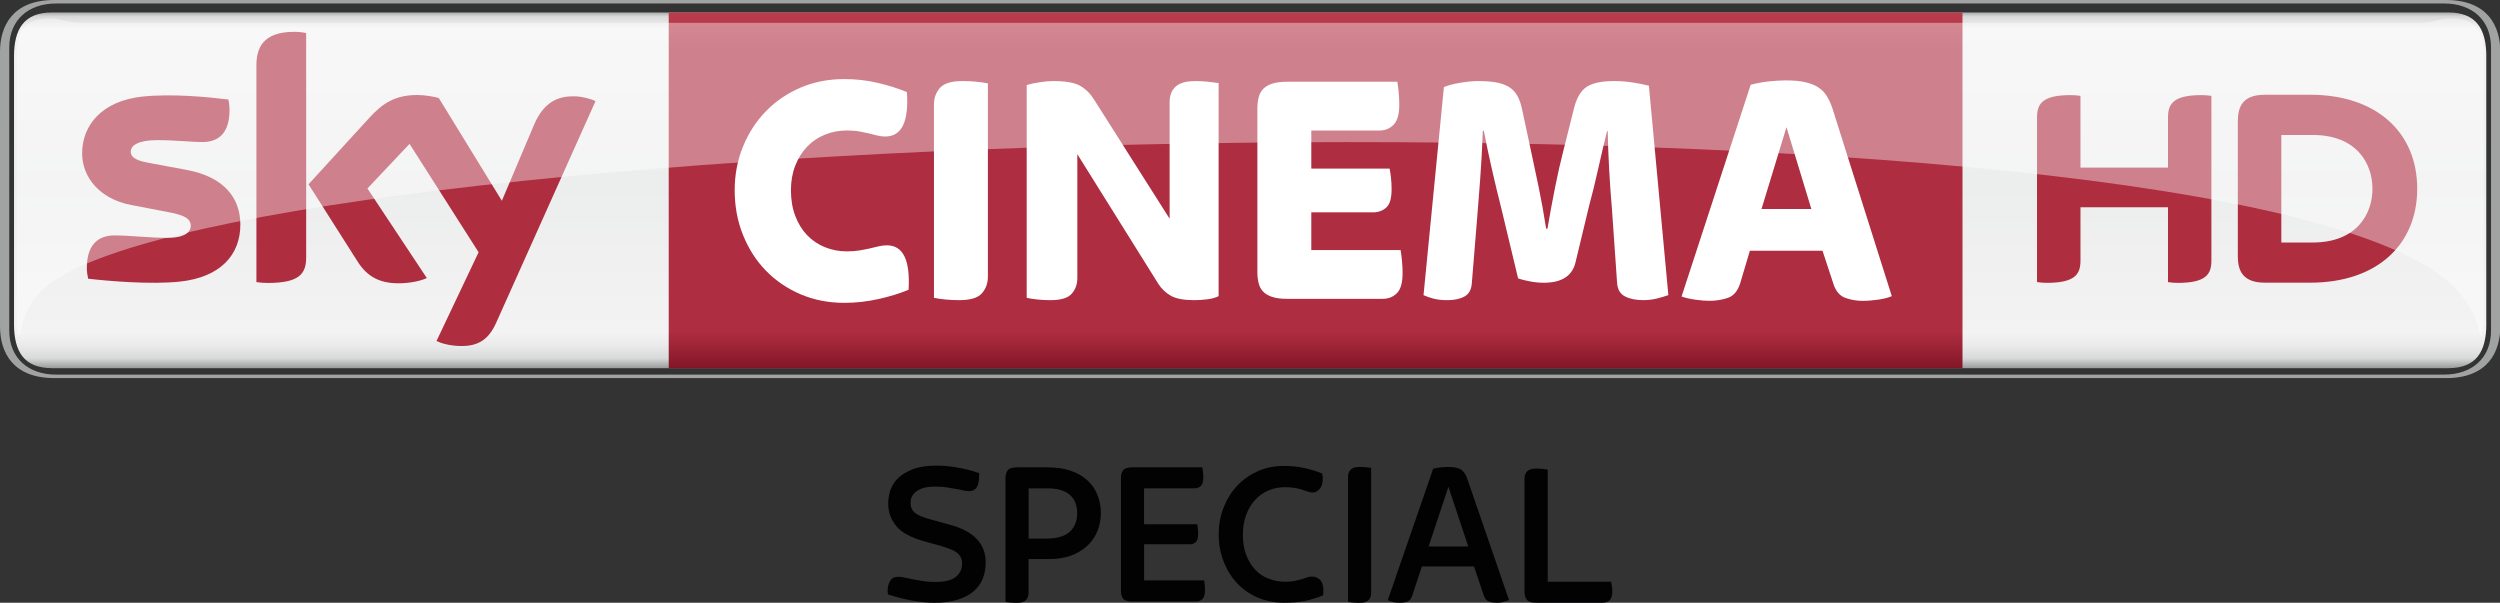 <svg version="1.1" viewBox="0 0 1061.9 256.02" xml:space="preserve" xmlns="http://www.w3.org/2000/svg" xmlns:xlink="http://www.w3.org/1999/xlink">
<rect x="0" y="0" width="1061.9" height="256.02" fill="#333333" stroke="none"/>
<style type="text/css">
	.st0{fill:#A1A2A2;}
	.st1{clip-path:url(#SVGID_2_);fill:url(#SVGID_3_);}
	.st2{clip-path:url(#SVGID_5_);fill:url(#SVGID_6_);}
	.st3{fill:#FFFFFF;}
	.st4{fill:#AE2D3F;}
	.st5{opacity:0.4;}
	.st6{clip-path:url(#SVGID_8_);fill:#FFFFFF;}
	.st7{fill:#020203;}
</style>
<g transform="matrix(1.477,0,0,1.477,-6.808,-5.952)">
	
		<path class="st0" d="m20.79 111.77c-8.06 0-13.52-4.76-13.52-12.68v-81.38c0-7.92 5.45-12.68 13.52-12.68h686.68c8.07 0 13.52 4.76 13.52 12.68v81.37c0 7.92-5.45 12.68-13.52 12.68h-686.68zm687.24 1c11.97 0 15.62-7.44 15.62-14.88v-78.97c0-7.44-3.65-14.89-15.62-14.89h-687.8c-11.97 0-15.62 7.44-15.62 14.89v78.96c0 7.44 3.65 14.88 15.62 14.88h687.8z" fill="#a1a2a2"/>
	
	
		<defs><path id="SVGID_1_" d="m19.57 7.61c-8.06 0-10.93 4.76-10.93 12.68v76.94c0 7.92 2.87 12.68 10.93 12.68h689.13c8.06 0 10.93-4.76 10.93-12.68v-76.94c0-7.92-2.87-12.68-10.93-12.68z"/></defs>
		<clipPath id="SVGID_2_">
			<use width="100%" height="100%" xlink:href="#SVGID_1_"/>
		</clipPath>
		
			<linearGradient id="SVGID_3_" x2="1" y1="181.42" y2="181.42" gradientTransform="matrix(0,104.02,-104.02,0,19234,6.716)" gradientUnits="userSpaceOnUse">
			<stop stop-color="#858685" offset="0"/>
			<stop stop-color="#D8D9D9" offset=".02"/>
			<stop stop-color="#F4F3F4" offset=".052"/>
			<stop stop-color="#ECEDED" offset=".483"/>
			<stop stop-color="#F4F3F4" offset=".895"/>
			<stop stop-color="#EAEAEB" offset=".929"/>
			<stop stop-color="#D8D9D9" offset=".964"/>
			<stop stop-color="#858685" offset="1"/>
		</linearGradient>
		<rect class="st1" x="8.63" y="7.61" width="710.99" height="102.3" clip-path="url(#SVGID_2_)" fill="url(#SVGID_3_)"/>
	
	
		<defs><rect id="SVGID_4_" x="196.92" y="7.64" width="372.07" height="102.3"/></defs>
		<clipPath id="SVGID_5_">
			<use width="100%" height="100%" xlink:href="#SVGID_4_"/>
		</clipPath>
		
			<linearGradient id="SVGID_6_" x1="-1.0889e-5" x2="1" y1="181.42" y2="181.42" gradientTransform="matrix(0,-102.3,-102.3,0,18942,109.94)" gradientUnits="userSpaceOnUse">
			<stop stop-color="#821626" offset="0"/>
			<stop stop-color="#AE2D40" offset=".104"/>
			<stop stop-color="#AE2D40" offset=".898"/>
			<stop stop-color="#BA3D4D" offset="1"/>
			<stop stop-color="#BA3D4D" offset="1"/>
		</linearGradient>
		<rect class="st2" x="196.92" y="7.64" width="372.07" height="102.3" clip-path="url(#SVGID_5_)" fill="url(#SVGID_6_)"/>
	
	<g fill="#fff">
		<path class="st3" d="m247.41 91.12c-4.54 0-8.72-0.82-12.55-2.45s-7.15-3.89-9.96-6.77-5.01-6.31-6.61-10.28-2.4-8.26-2.4-12.87c0-4.48 0.8-8.68 2.4-12.58s3.8-7.3 6.61-10.18 6.13-5.14 9.96-6.77 8.02-2.45 12.55-2.45c3.26 0 6.42 0.35 9.48 1.06 3.07 0.71 5.91 1.6 8.53 2.69 0.58 8.52-1.5 12.77-6.23 12.77-0.83 0-1.6-0.1-2.3-0.29s-1.47-0.39-2.3-0.58-1.76-0.39-2.78-0.58-2.24-0.29-3.64-0.29c-2.24 0-4.34 0.4-6.32 1.2s-3.69 1.95-5.13 3.46-2.57 3.31-3.4 5.43c-0.83 2.11-1.25 4.48-1.25 7.11 0 2.75 0.42 5.22 1.25 7.39 0.83 2.18 1.96 4.02 3.4 5.52s3.15 2.66 5.13 3.46 4.09 1.2 6.32 1.2c1.4 0 2.65-0.1 3.74-0.29s2.06-0.38 2.92-0.58c0.86-0.19 1.68-0.38 2.44-0.58 0.77-0.19 1.57-0.29 2.4-0.29 4.66 0 6.74 4.26 6.23 12.78-2.62 1.09-5.54 1.99-8.77 2.69-3.22 0.72-6.46 1.07-9.72 1.07"/>
		<path class="st3" d="m280.48 90.35c-1.34 0-2.67-0.06-3.98-0.19s-2.41-0.29-3.3-0.48v-55.61c0-1.86 0.57-3.44 1.72-4.76 1.15-1.31 3.32-1.97 6.51-1.97 1.34 0 2.67 0.06 3.98 0.19s2.41 0.29 3.3 0.48v55.61c0 1.86-0.57 3.44-1.72 4.75-1.15 1.33-3.32 1.98-6.51 1.98"/>
		<path class="st3" d="m306.68 90.35c-1.28 0-2.52-0.06-3.74-0.19-1.21-0.13-2.24-0.29-3.07-0.48v-61.18c0.96-0.32 2.2-0.59 3.74-0.82 1.53-0.22 2.84-0.34 3.93-0.34 3.51 0 6.07 0.45 7.66 1.35 1.6 0.9 2.94 2.21 4.02 3.94l21.75 34.29v-33.43c0-0.83 0.11-1.62 0.34-2.35 0.22-0.74 0.61-1.39 1.15-1.97s1.29-1.02 2.25-1.34 2.17-0.48 3.64-0.48c1.28 0 2.51 0.06 3.69 0.19s2.19 0.26 3.02 0.38v61.28c-0.9 0.45-1.98 0.75-3.26 0.91s-2.52 0.24-3.74 0.24c-3 0-5.24-0.42-6.71-1.25s-2.68-1.98-3.64-3.46l-23.28-37.27v35.63c0 1.79-0.54 3.3-1.63 4.51-1.08 1.24-3.12 1.84-6.12 1.84"/>
		<path class="st3" d="m374.74 89.97c-1.79 0-3.24-0.19-4.36-0.58-1.12-0.38-1.98-0.91-2.59-1.58s-1.02-1.49-1.24-2.45c-0.23-0.96-0.34-1.98-0.34-3.07v-47.07c0-1.09 0.11-2.11 0.34-3.07 0.22-0.96 0.64-1.78 1.24-2.45 0.61-0.67 1.47-1.2 2.59-1.58s2.57-0.58 4.36-0.58h31.71c0.13 0.71 0.25 1.67 0.38 2.88 0.13 1.22 0.19 2.47 0.19 3.75 0 2.69-0.54 4.6-1.63 5.72s-2.46 1.68-4.12 1.68h-19.55v10.95h22.52c0.13 0.64 0.26 1.49 0.38 2.54 0.13 1.06 0.19 2.19 0.19 3.41 0 2.56-0.51 4.31-1.53 5.24s-2.3 1.39-3.83 1.39h-17.73v10.85h25.68c0.13 0.71 0.26 1.68 0.38 2.93 0.13 1.25 0.19 2.48 0.19 3.7 0 2.75-0.54 4.68-1.63 5.76-1.09 1.09-2.46 1.63-4.12 1.63z"/>
		<path class="st3" d="m420.79 90.35c-1.47 0-2.76-0.14-3.88-0.43s-2.09-0.62-2.92-1.01l5.86-59.84c1.21-0.51 2.81-0.93 4.79-1.25s3.67-0.48 5.08-0.48c1.98 0 3.68 0.13 5.12 0.38 1.44 0.26 2.67 0.69 3.69 1.3s1.83 1.46 2.44 2.55 1.07 2.43 1.39 4.03l2.49 11.62c0.7 3.2 1.45 6.74 2.25 10.61 0.8 3.88 1.52 7.86 2.15 11.96h0.38c0.7-4.1 1.43-8.07 2.2-11.91 0.76-3.84 1.56-7.36 2.39-10.56l3.06-12.2c0.76-3.01 1.99-5.06 3.68-6.15s4.32-1.63 7.89-1.63c1.79 0 3.59 0.14 5.41 0.43s3.33 0.59 4.54 0.91l5.6 60.22c-0.89 0.32-1.96 0.64-3.21 0.96s-2.6 0.48-4.07 0.48c-2.04 0-3.77-0.35-5.17-1.06-1.41-0.7-2.17-2.02-2.3-3.94l-1.44-20.75c-0.32-3.65-0.59-7.48-0.82-11.48-0.22-4-0.37-7.79-0.43-11.38h-0.19c-0.83 3.33-1.68 6.93-2.54 10.81-0.86 3.87-1.74 7.44-2.63 10.71l-3.93 16.33c-0.96 3.84-3.99 5.76-9.1 5.76-1.28 0-2.59-0.13-3.93-0.38s-2.49-0.54-3.45-0.86l-4.88-20.36c-0.96-3.78-1.85-7.49-2.68-11.14s-1.6-7.3-2.3-10.95h-0.29c-0.19 5.12-0.45 9.81-0.77 14.07s-0.61 7.93-0.86 11l-1.53 18.73c-0.13 1.86-0.83 3.14-2.11 3.84-1.28 0.71-2.94 1.06-4.98 1.06"/>
		<path class="st3" d="m496.25 90.54c-1.21 0-2.6-0.11-4.17-0.34-1.57-0.22-2.86-0.53-3.88-0.91l19.88-60.89c1.73-0.45 3.47-0.77 5.24-0.96 1.76-0.19 3.38-0.29 4.85-0.29 2.11 0 3.92 0.16 5.43 0.48s2.77 0.8 3.79 1.44c1.03 0.64 1.87 1.49 2.55 2.55 0.67 1.06 1.23 2.29 1.68 3.7l17.04 53.88c-1.09 0.45-2.4 0.79-3.93 1.01s-3.04 0.34-4.5 0.34c-1.66 0-3.27-0.27-4.84-0.82-1.57-0.54-2.7-1.78-3.4-3.7l-3.26-9.89h-20.89l-2.77 9.32c-0.7 2.24-1.89 3.65-3.55 4.23-1.66 0.57-3.42 0.85-5.27 0.85m14.94-26.41h14.33l-7.15-23.53z"/>
		</g><path class="st4" d="m660.68 73.76v-30.91h9.03c12.57 0 17.18 8.14 17.18 15.46 0 7.33-4.6 15.46-17.18 15.46h-9.03zm39.08-15.46c0-16.1-11.59-27.02-30.78-27.02h-13.05c-6.26 0-7.76 3.3-7.76 7.63v38.87c0 4.16 1.5 7.54 7.76 7.54h13.05c19.19 0.01 30.78-10.91 30.78-27.02m-71.67-6.08v-14.44c0-3.91 1.56-6.4 9.64-6.4 1 0 1.85 0.07 2.84 0.22v47.39c0 3.9-1.56 6.39-9.65 6.39-0.99 0-1.84-0.07-2.83-0.22v-21.53h-25.17v15.35c0 3.9-1.56 6.39-9.66 6.39-0.98 0-1.83-0.07-2.84-0.22v-47.37c0-3.91 1.57-6.4 9.66-6.4 0.99 0 1.84 0.07 2.84 0.22v20.63h25.17z" fill="#ae2d3f"/>
		<path class="st4" d="m130.14 102.1c1.2 0.61 3.67 1.36 6.78 1.44 5.32 0.11 8.23-1.93 10.38-6.69l28.57-63.73c-1.18-0.63-3.79-1.34-5.93-1.39-3.67-0.07-8.6 0.68-11.75 8.2l-9.25 21.84-18.14-29.55c-1.17-0.36-4.03-0.87-6.13-0.87-6.39 0-9.98 2.36-13.69 6.39l-17.64 19.29 14.19 22.33c2.62 4.07 6.08 6.14 11.69 6.14 3.67 0 6.73-0.83 8.14-1.51l-17.08-25.76 12.11-12.83 19.86 31.17zm-37.48-24.11c0 4.7-1.85 7.41-11.01 7.41-1.22 0-2.28-0.09-3.3-0.24v-62.31c0-4.73 1.61-9.67 10.87-9.67 1.17 0 2.34 0.12 3.44 0.35zm-18.93-9.4c0 8.76-5.73 15.16-17.35 16.42-8.43 0.9-20.62-0.16-26.42-0.83-0.22-0.94-0.38-2.12-0.38-3.04 0-7.67 4.15-9.41 8.02-9.41 4.03 0 10.38 0.7 15.1 0.7 5.19 0 6.77-1.76 6.77-3.44 0-2.2-2.1-3.11-6.13-3.89l-11.03-2.12c-9.18-1.76-14.08-8.11-14.08-14.85 0-8.19 5.8-15.05 17.2-16.31 8.62-0.93 19.11 0.12 24.87 0.83 0.21 0.99 0.32 1.92 0.32 2.95 0 7.64-4.03 9.29-7.91 9.29-2.98 0-7.61-0.56-12.89-0.56-5.38 0-7.61 1.49-7.61 3.3 0 1.91 2.13 2.7 5.49 3.29l10.54 1.96c10.85 1.99 15.49 8.14 15.49 15.71" fill="#ae2d3f"/>
		<g class="st5" opacity=".4">
			
				<defs><rect id="SVGID_7_" x="9.41" y="9.29" width="709.44" height="91.43"/></defs>
				<clipPath id="SVGID_8_">
					<use width="100%" height="100%" xlink:href="#SVGID_7_"/>
				</clipPath>
				<path class="st6" d="m709.79 85.95c6.94 6.87 7.88 13.35 8.13 14.77 0.68 0 0.93-3.03 0.93-7.56l-0.02-72.62c0-8.41-2.74-11.25-9.86-11.25-2.41 0-4.83 1.29-8.04 1.29h-673.58c-3.22 0-5.63-1.29-8.04-1.29-7.13 0-9.87 2.84-9.87 11.25l-0.03 72.62c0 4.53 0.25 7.56 0.93 7.56 0.25-1.42 0.46-8.4 8.13-14.77 61.29-47.25 625.25-61.75 691.32 0" clip-path="url(#SVGID_8_)" fill="#fff"/>
			
		</g><g fill="#fdfdfc">
		<path class="st7" d="m297.04 177.39c-0.63 0-1.26-0.03-1.87-0.09-0.62-0.06-1.08-0.13-1.4-0.21v-35.57c0-0.91 0.21-1.65 0.62-2.23 0.41-0.57 1.36-0.86 2.82-0.86h8.73c2.53 0 4.76 0.34 6.68 1.01s3.51 1.6 4.78 2.79 2.22 2.58 2.85 4.19c0.63 1.6 0.95 3.32 0.95 5.14 0 1.94-0.35 3.72-1.04 5.34s-1.68 3.02-2.97 4.19-2.83 2.08-4.63 2.73-3.81 0.98-6.03 0.98h-6.12v9.8c0 0.79-0.25 1.46-0.74 1.99-0.48 0.53-1.36 0.8-2.63 0.8m3.39-18.47h5.05c3.09 0 5.34-0.65 6.77-1.96 1.42-1.31 2.14-3.09 2.14-5.35 0-2.3-0.71-4.06-2.14-5.29s-3.5-1.84-6.24-1.84h-5.58z"/>
		
		<path class="st7" d="m330.41 177.03c-1.46 0-2.41-0.29-2.82-0.86-0.42-0.57-0.62-1.32-0.62-2.23v-32.43c0-0.91 0.21-1.65 0.62-2.23 0.41-0.57 1.36-0.86 2.82-0.86h19.95c0.08 0.32 0.15 0.75 0.21 1.31 0.06 0.55 0.09 1.11 0.09 1.66 0 1.15-0.25 1.95-0.74 2.4-0.49 0.46-1.1 0.68-1.81 0.68h-14.49v10.33h15.32c0.04 0.32 0.09 0.72 0.15 1.22 0.06 0.5 0.09 1.02 0.09 1.57 0 1.11-0.23 1.88-0.68 2.32-0.46 0.44-1.02 0.65-1.69 0.65h-13.18v10.39h17.28c0.04 0.32 0.09 0.72 0.15 1.22 0.06 0.49 0.09 1.02 0.09 1.57 0 1.19-0.24 2.03-0.71 2.52-0.48 0.5-1.07 0.74-1.78 0.74h-18.25z"/>
		
		<path class="st7" d="m395.55 177.39c-0.63 0-1.26-0.03-1.87-0.09s-1.08-0.13-1.4-0.21v-35.99c0-0.79 0.25-1.45 0.74-1.99s1.38-0.8 2.64-0.8c0.63 0 1.26 0.03 1.87 0.09s1.08 0.13 1.4 0.21v35.99c0 0.79-0.25 1.46-0.74 1.99-0.5 0.53-1.38 0.8-2.64 0.8"/>
		
		
		
		
	</g>
</g><g fill="#020203" stroke-width=".842">
<path d="m377.01 251.39c0-1.936 0.337-3.452 1.094-4.63 0.674-1.179 1.852-1.768 3.452-1.768 0.758 0 1.684 0.084 2.694 0.337 1.01 0.253 2.189 0.505 3.536 0.758 1.347 0.253 2.778 0.505 4.378 0.758 1.6 0.253 3.368 0.337 5.304 0.337 4.041 0 6.819-0.758 8.587-2.189 1.684-1.431 2.61-3.283 2.61-5.556 0-1.094-0.168-2.021-0.589-2.778-0.421-0.758-1.01-1.431-1.768-2.021-0.758-0.589-1.684-1.01-2.778-1.431-1.094-0.421-2.357-0.842-3.704-1.263l-7.24-2.021c-5.725-1.6-9.682-3.704-11.955-6.567-2.273-2.778-3.368-5.977-3.368-9.597 0-1.768 0.337-3.62 0.926-5.556 0.674-1.852 1.768-3.62 3.283-5.135 1.6-1.515 3.704-2.778 6.314-3.788s5.977-1.515 9.934-1.515c2.694 0 5.556 0.253 8.587 0.758s6.23 1.263 9.597 2.441v1.263c0 2.021-0.337 3.62-1.01 4.715-0.673 1.094-1.768 1.684-3.283 1.684-0.758 0-1.6-0.084-2.526-0.337-0.926-0.253-1.936-0.421-3.031-0.589-1.094-0.168-2.441-0.421-3.873-0.673-1.431-0.253-3.115-0.337-4.883-0.337-2.021 0-3.704 0.168-5.051 0.589-1.347 0.421-2.441 0.926-3.199 1.6-0.842 0.673-1.431 1.347-1.768 2.189-0.337 0.758-0.505 1.6-0.505 2.441 0 1.936 0.673 3.452 1.936 4.378 1.263 1.01 3.62 1.936 6.988 2.862l7.661 2.105c10.187 2.694 15.322 8.082 15.322 15.996 0 2.526-0.421 4.883-1.263 6.988-0.842 2.105-2.189 3.873-3.957 5.388-1.768 1.515-4.041 2.694-6.819 3.536-2.778 0.842-6.062 1.263-9.85 1.263-2.862 0-5.977-0.337-9.345-0.926-3.368-0.589-6.819-1.515-10.271-2.61 0-0.253 0-0.421-0.084-0.589 0-0.084-0.084-0.253-0.084-0.505z"/><path d="m517.66 226.97c0-4.041 0.673-7.914 2.105-11.45 1.431-3.536 3.283-6.651 5.809-9.261 2.441-2.61 5.388-4.63 8.755-6.146s7.072-2.189 11.029-2.189c2.947 0 5.809 0.253 8.503 0.842s5.304 1.347 7.745 2.357c0.084 0.421 0.084 0.758 0.168 1.095 0.084 0.337 0.084 0.673 0.084 1.01 0 1.852-0.421 3.368-1.263 4.378-0.842 1.01-1.852 1.6-3.031 1.6-0.589 0-1.179-0.084-1.936-0.337-0.673-0.253-1.515-0.505-2.441-0.842-0.926-0.337-1.936-0.589-3.199-0.758-1.263-0.253-2.61-0.337-4.294-0.337-2.526 0-4.799 0.505-6.988 1.431-2.189 0.926-4.041 2.273-5.641 4.041-1.6 1.768-2.862 3.873-3.788 6.398-0.926 2.526-1.347 5.22-1.347 8.335 0 3.199 0.421 5.977 1.347 8.419 0.926 2.442 2.105 4.546 3.788 6.314 1.6 1.768 3.452 3.031 5.641 3.873 2.189 0.842 4.462 1.347 6.988 1.347 1.6 0 3.031-0.084 4.209-0.337s2.189-0.505 3.115-0.758c0.842-0.253 1.6-0.505 2.273-0.758 0.674-0.253 1.263-0.337 1.936-0.337 1.431 0 2.61 0.505 3.536 1.431 0.842 0.926 1.347 2.357 1.347 4.209v1.094c0 0.337-0.084 0.758-0.168 1.263-2.441 1.01-4.967 1.768-7.577 2.357-2.61 0.505-5.556 0.758-8.924 0.758-3.957 0-7.577-0.673-11.029-2.105-3.368-1.431-6.314-3.452-8.755-5.977-2.441-2.526-4.378-5.641-5.809-9.177-1.515-3.704-2.189-7.577-2.189-11.786z"/><path d="m589.47 254.92 19.279-55.817c1.094-0.253 2.189-0.505 3.283-0.589 1.094-0.084 2.105-0.168 3.031-0.168 1.431 0 2.526 0.084 3.452 0.337 0.926 0.168 1.684 0.505 2.273 0.926s1.094 1.01 1.515 1.684c0.421 0.673 0.758 1.515 1.094 2.526l17.595 51.102c-0.673 0.253-1.515 0.505-2.441 0.758-0.926 0.253-1.768 0.337-2.526 0.337-1.347 0-2.526-0.168-3.536-0.505s-1.684-1.094-2.189-2.442l-4.209-12.46h-22.141l-4.125 12.46c-0.421 1.263-1.094 2.105-2.021 2.442-0.842 0.337-1.936 0.505-3.199 0.505-0.842 0-1.768-0.084-2.778-0.253-0.926-0.253-1.768-0.505-2.357-0.842zm17.343-22.815h16.838l-8.419-25.341z"/><path d="m647.56 251.47v-48.324c0-1.179 0.337-2.105 1.094-2.947 0.758-0.758 2.021-1.179 3.957-1.179 0.926 0 1.852 0.084 2.778 0.168 0.926 0.084 1.6 0.168 2.021 0.337v47.566h26.94c0.084 0.674 0.253 1.347 0.337 2.021 0.084 0.674 0.168 1.347 0.168 2.021 0 1.852-0.421 3.199-1.179 3.873s-1.852 1.01-3.283 1.01h-27.698c-2.189 0-3.536-0.421-4.125-1.263-0.758-0.842-1.01-1.936-1.01-3.283z"/></g></svg>
